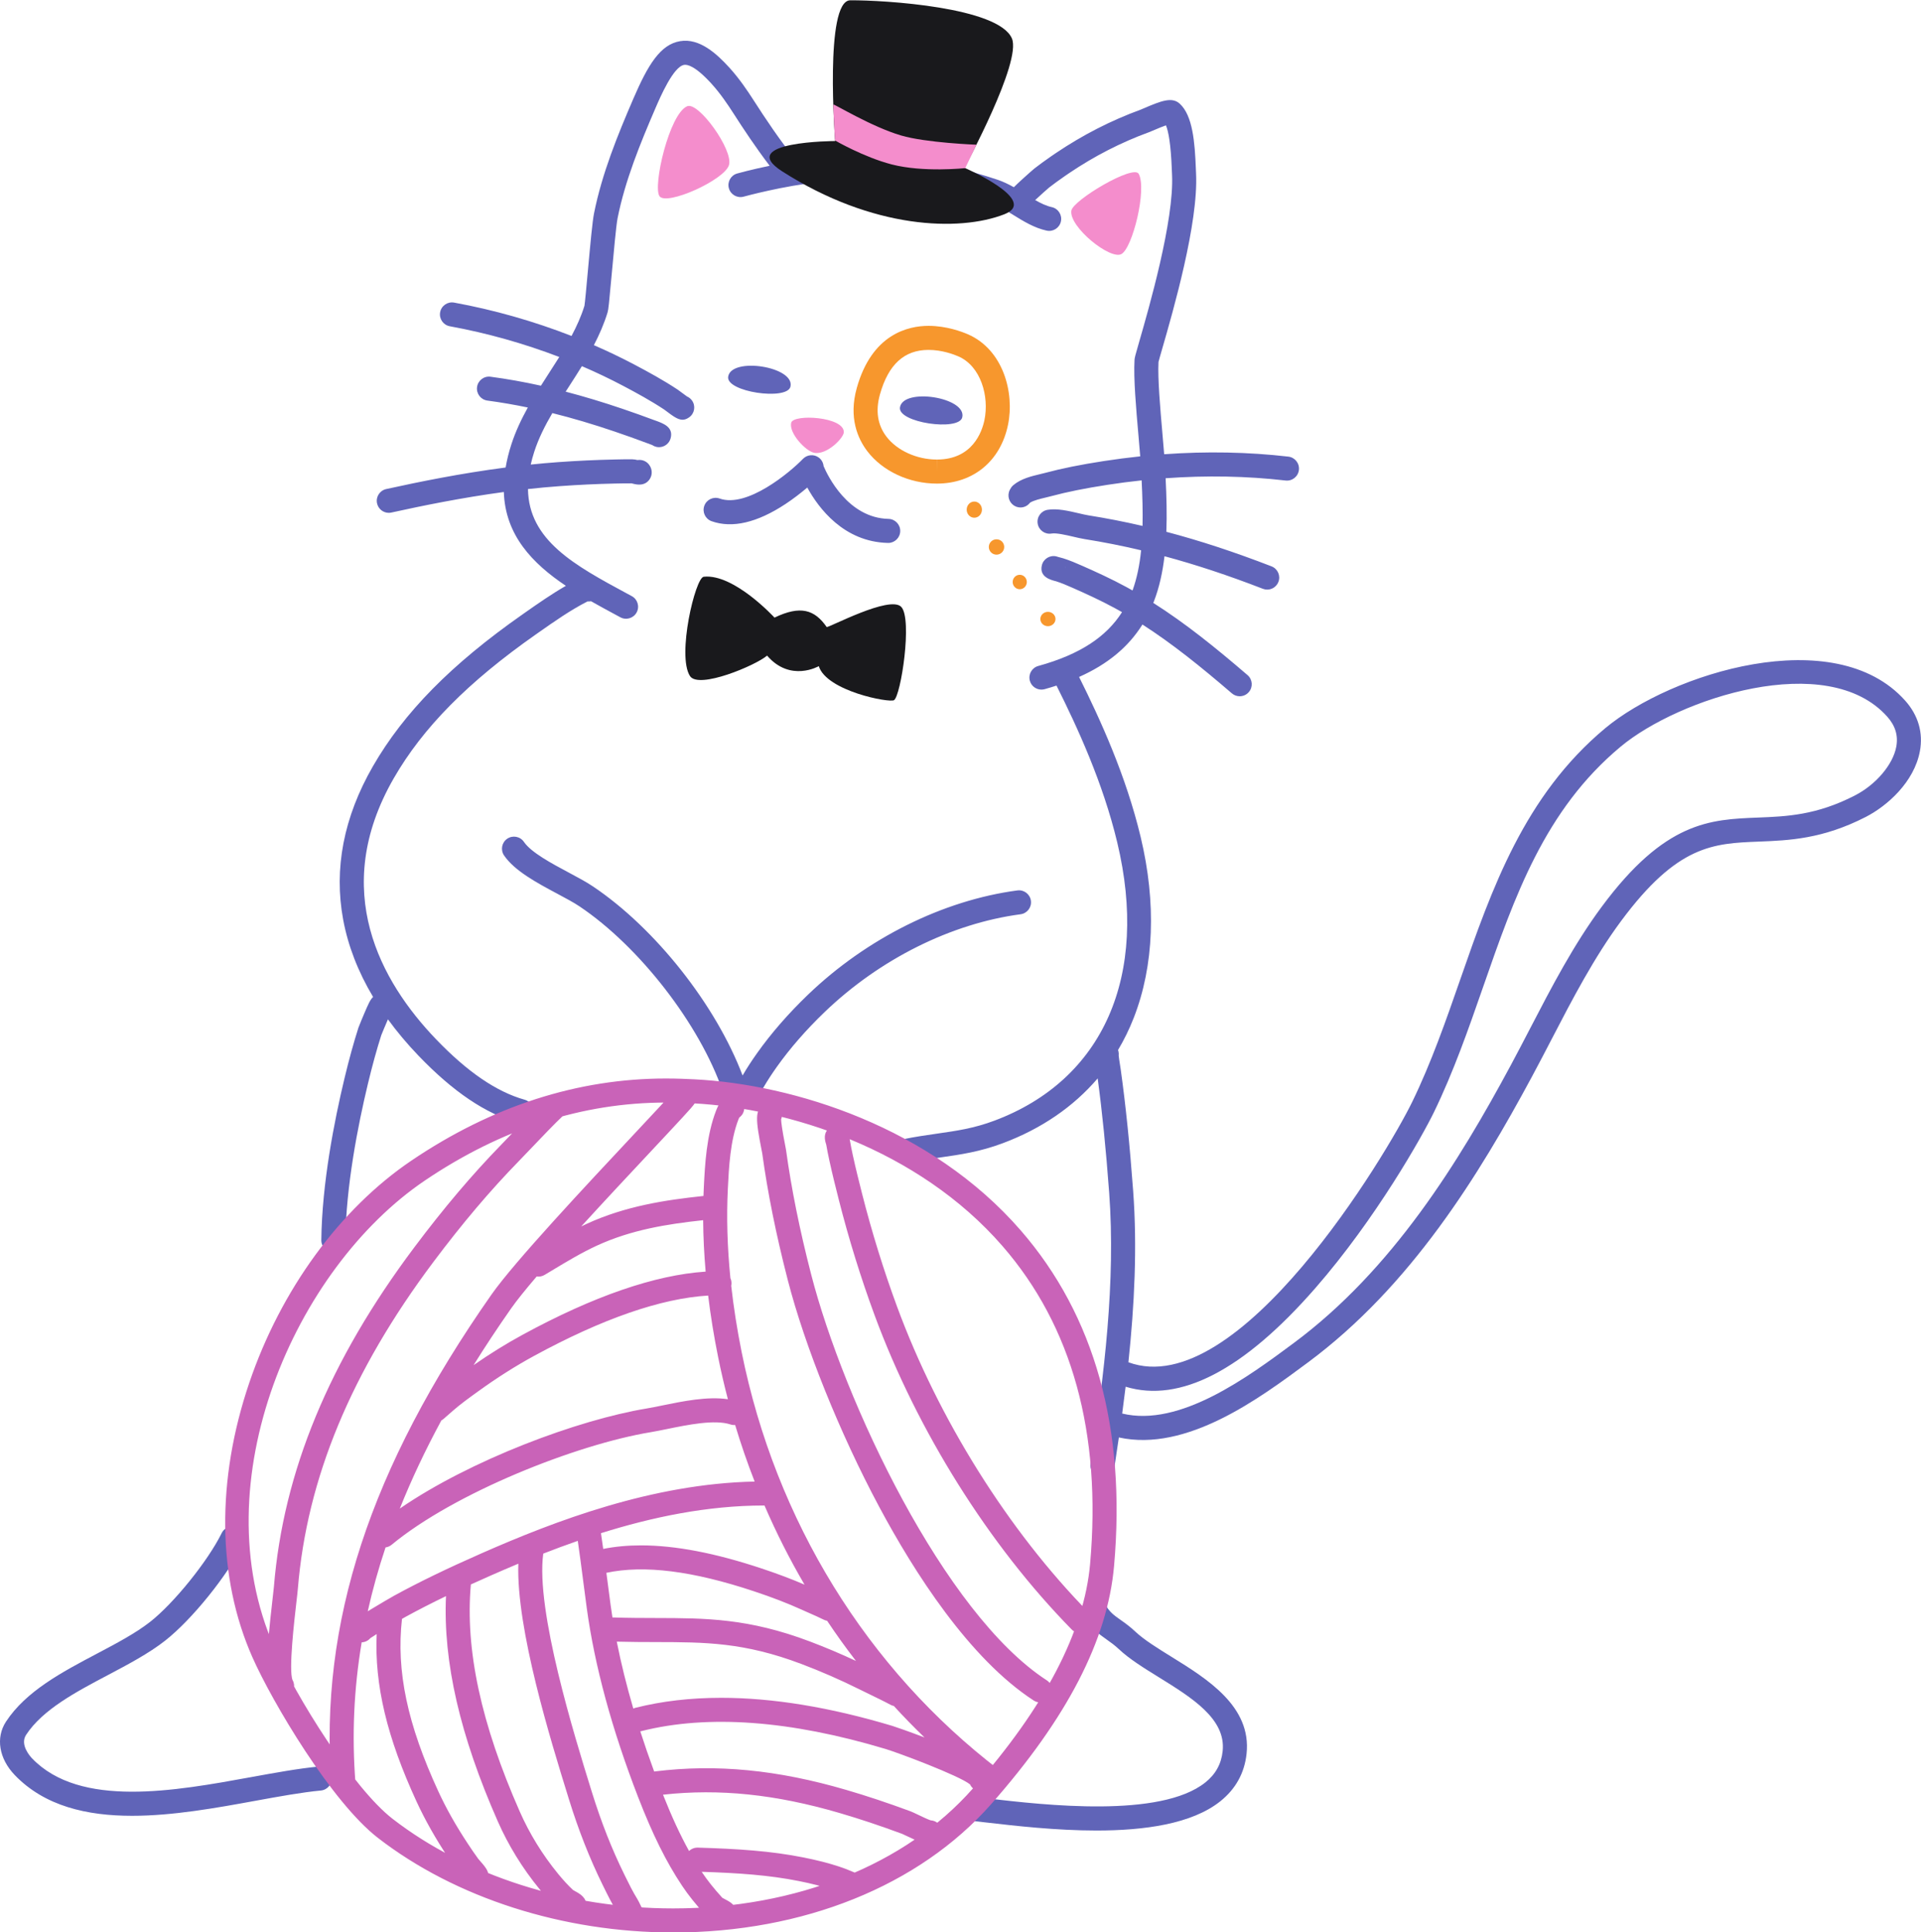 <?xml version="1.0" encoding="UTF-8"?><svg xmlns="http://www.w3.org/2000/svg" xmlns:xlink="http://www.w3.org/1999/xlink" height="682.9" preserveAspectRatio="xMidYMid meet" version="1.0" viewBox="0.0 -0.1 679.0 682.9" width="679.0" zoomAndPan="magnify"><defs><clipPath id="a"><path d="M 0 14 L 678.98 14 L 678.98 647 L 0 647 Z M 0 14"/></clipPath><clipPath id="b"><path d="M 79 381 L 395 381 L 395 682.871 L 79 682.871 Z M 79 381"/></clipPath></defs><g><g id="change1_1"><path d="M 373.078 218.672 C 373.078 220.07 371.879 221.207 370.402 221.207 C 368.926 221.207 367.727 220.07 367.727 218.672 C 367.727 217.273 368.926 216.137 370.402 216.137 C 371.879 216.137 373.078 217.273 373.078 218.672 Z M 362.941 205.594 C 362.941 207 361.82 208.145 360.441 208.145 C 359.062 208.145 357.941 207 357.941 205.594 C 357.941 204.188 359.062 203.043 360.441 203.043 C 361.82 203.043 362.941 204.188 362.941 205.594 Z M 354.953 193.168 C 354.98 194.668 353.777 195.902 352.277 195.926 C 350.773 195.953 349.531 194.754 349.508 193.258 C 349.484 191.762 350.684 190.523 352.188 190.5 C 353.691 190.477 354.93 191.672 354.953 193.168 Z M 347.078 180.02 C 347.078 181.598 345.867 182.879 344.379 182.879 C 342.891 182.879 341.684 181.598 341.684 180.02 C 341.684 178.441 342.891 177.156 344.379 177.156 C 345.867 177.156 347.078 178.441 347.078 180.02 Z M 347.965 148.344 C 347.094 152.539 343.719 162.297 331.184 162.312 L 331.152 166.562 L 331.152 162.312 C 324.051 162.312 317.043 159.121 313.297 154.176 C 310.176 150.062 309.414 145.059 311.027 139.301 C 313.996 128.711 319.617 123.562 328.211 123.562 C 332.969 123.562 337.156 125.156 338.734 125.844 C 346.715 129.309 349.691 140.004 347.965 148.344 Z M 342.121 118.047 C 340.055 117.148 334.562 115.062 328.211 115.062 C 321.035 115.062 308.195 117.91 302.844 137.008 C 299.891 147.535 303.215 154.949 306.523 159.312 C 311.902 166.406 321.34 170.812 331.152 170.812 C 331.152 170.812 331.191 170.812 331.191 170.812 C 344.023 170.797 353.641 162.848 356.285 150.07 C 358.672 138.562 354.516 123.43 342.121 118.047" fill="#f7972d" fill-rule="evenodd"/></g><g clip-path="url(#a)" id="change2_1"><path d="M 667.066 253.18 C 645.836 229.395 593.246 246.77 572.828 263.789 C 545.996 286.152 535.398 316.605 524.176 348.84 C 519.059 363.535 513.77 378.73 506.816 393.027 C 502.785 401.309 486.434 430.512 464.867 455.203 C 439.586 484.16 417.074 495.84 397.863 489.988 C 397.48 493.16 397.074 496.32 396.652 499.469 C 417.047 504.406 441.199 486.484 457.203 474.617 C 492.309 448.574 515.734 410.324 534.02 376.344 C 536.352 372.008 538.676 367.531 540.926 363.203 C 548.43 348.75 556.191 333.801 566.133 320.383 C 588.539 290.137 604.477 289.508 621.348 288.844 C 631.516 288.441 642.027 288.031 655.617 281.043 C 663.066 277.219 669.086 270.137 670.258 263.824 C 670.988 259.887 669.945 256.402 667.066 253.18 Z M 393.422 376.062 C 393.23 376.18 393.027 376.281 392.816 376.367 C 393.031 376.281 393.234 376.176 393.422 376.062 Z M 376.574 199.969 C 376.617 200.227 376.645 200.488 376.641 200.758 C 376.648 200.484 376.617 200.223 376.574 199.969 Z M 376.566 199.883 C 376.52 199.625 376.441 199.383 376.348 199.145 C 376.441 199.383 376.52 199.629 376.566 199.883 Z M 376.32 199.055 C 376.211 198.785 376.074 198.535 375.918 198.301 C 376.074 198.535 376.211 198.789 376.32 199.055 Z M 375.738 198.055 C 375.297 197.488 374.73 197.051 374.125 196.793 C 374.77 197.078 375.32 197.52 375.738 198.055 Z M 239.387 140.047 C 239.637 139.938 239.891 139.848 240.145 139.785 C 239.895 139.848 239.641 139.934 239.387 140.047 Z M 228.688 153.641 C 228.691 153.309 228.738 152.973 228.824 152.637 C 228.734 152.98 228.691 153.316 228.688 153.641 Z M 678.613 265.375 C 676.582 276.316 667.051 284.727 659.508 288.605 C 644.242 296.449 632.258 296.922 621.684 297.336 C 605.629 297.969 592.945 298.469 572.965 325.441 C 563.426 338.32 555.82 352.961 548.469 367.121 C 546.207 371.477 543.867 375.98 541.504 380.371 C 522.773 415.18 498.715 454.406 462.266 481.441 C 445.184 494.113 419.488 513.172 395.473 507.922 C 394.965 511.453 394.438 514.969 393.902 518.457 C 393.582 520.559 391.77 522.066 389.707 522.066 C 389.492 522.066 389.277 522.047 389.059 522.016 C 386.738 521.66 385.145 519.488 385.5 517.172 C 390.277 486.004 394.375 452.836 392.051 421.43 C 390.906 405.957 389.609 393.047 387.984 381.023 C 379.426 391.043 368.125 398.801 354.48 403.918 C 346.34 406.969 339.543 407.941 332.348 408.969 C 328.711 409.488 324.953 410.027 320.871 410.867 C 318.57 411.344 316.324 409.855 315.852 407.559 C 315.383 405.258 316.863 403.012 319.16 402.539 C 323.496 401.648 327.383 401.094 331.145 400.555 C 338.16 399.551 344.223 398.684 351.496 395.957 C 389.961 381.539 406.188 344.789 394.906 297.648 C 389.824 276.426 380.797 256.91 373.434 242.199 C 372.074 242.641 370.68 243.066 369.238 243.465 C 368.859 243.566 368.48 243.617 368.105 243.617 C 366.238 243.617 364.531 242.383 364.012 240.496 C 363.387 238.234 364.715 235.895 366.977 235.27 C 381.992 231.129 391.152 224.797 396.594 216.242 C 395.785 215.781 394.973 215.328 394.156 214.883 C 389.039 212.094 383.684 209.664 379.125 207.652 C 377.07 206.746 375.219 205.949 373.32 205.348 L 373.012 205.266 C 371.297 204.816 367.285 203.758 368.258 199.684 C 368.805 197.402 371.102 195.996 373.379 196.539 C 373.57 196.586 373.758 196.645 373.938 196.715 C 374.254 196.805 374.805 196.949 375.176 197.047 C 375.527 197.141 375.781 197.211 375.828 197.227 C 378.133 197.949 380.324 198.895 382.551 199.875 C 387.273 201.957 392.832 204.48 398.223 207.418 C 398.922 207.801 399.613 208.191 400.309 208.582 C 401.859 204.281 402.816 199.555 403.34 194.387 C 396.652 192.801 390.02 191.484 383.344 190.422 C 382.129 190.23 380.773 189.91 379.344 189.574 C 376.82 188.984 373.371 188.18 371.688 188.461 C 369.375 188.863 367.18 187.297 366.785 184.984 C 366.391 182.672 367.945 180.477 370.262 180.082 C 373.637 179.508 377.699 180.461 381.285 181.301 C 382.562 181.602 383.766 181.883 384.68 182.027 C 391.086 183.047 397.445 184.289 403.844 185.77 C 403.957 180.754 403.809 175.387 403.523 169.672 C 399.512 170.098 395.48 170.625 391.43 171.25 C 383.48 172.477 377.16 173.75 371.539 175.258 C 370.93 175.422 370.262 175.582 369.562 175.75 C 367.773 176.176 365.391 176.742 364.094 177.543 C 363.266 178.633 362.012 179.25 360.699 179.25 C 360.203 179.25 359.695 179.16 359.199 178.973 C 357.121 178.188 356.004 175.906 356.629 173.773 C 356.723 173.453 356.852 173.148 357.012 172.871 C 357.215 172.473 357.566 171.879 358.172 171.363 C 360.875 169.078 364.602 168.191 367.594 167.48 C 368.207 167.336 368.797 167.195 369.332 167.051 C 375.262 165.457 381.871 164.121 390.137 162.848 C 394.449 162.184 398.746 161.629 403.023 161.18 C 402.852 158.953 402.625 156.352 402.387 153.633 C 401.562 144.242 400.629 133.598 401.012 127.086 C 401.059 126.289 401.242 125.617 402.656 120.711 C 406.051 108.953 415.066 77.723 414.27 61.625 C 414.246 61.121 414.223 60.535 414.195 59.879 C 413.84 50.684 412.98 46.262 412.117 44.203 C 411.027 44.582 409.465 45.207 407.445 46.078 C 406.789 46.359 406.297 46.566 406.07 46.648 C 396.285 50.215 386.809 55.07 377.898 61.09 C 377.375 61.441 376.852 61.801 376.328 62.164 C 374.172 63.66 372.43 64.934 370.836 66.168 C 370.215 66.684 367.762 68.859 365.895 70.609 C 367.902 71.754 369.848 72.684 371.746 73.098 C 374.039 73.598 375.492 75.863 374.992 78.156 C 374.492 80.449 372.23 81.906 369.938 81.402 C 365.535 80.445 361.676 78.051 357.945 75.734 C 355.141 73.996 352.496 72.355 349.883 71.477 C 330.348 64.91 309.086 62.336 290.016 64.219 C 277.008 65.504 263.004 69.359 262.863 69.398 C 260.598 70.023 258.262 68.703 257.633 66.441 C 257.004 64.18 258.328 61.836 260.59 61.211 C 260.926 61.113 265.586 59.832 272.047 58.484 C 267.07 51.957 262.801 45.5 259.172 39.848 C 257.234 36.828 254.609 32.926 251.512 29.516 C 245.801 23.238 242.973 22.629 241.797 22.828 C 237.996 23.465 233.391 34.16 231.652 38.188 C 226.355 50.484 220.957 63.613 218.289 77.023 C 217.789 79.551 216.926 89.059 216.23 96.699 C 215.258 107.43 215.051 109.336 214.754 110.309 C 213.512 114.371 211.832 118.203 209.914 121.887 C 214.824 124.023 219.629 126.32 224.281 128.777 C 229.211 131.383 234.469 134.25 239.512 137.586 C 239.582 137.629 239.887 137.852 240.312 138.172 C 241.57 139.117 242.414 139.738 242.836 140.023 C 243.512 140.316 244.117 140.785 244.578 141.426 C 245.957 143.324 245.535 145.98 243.637 147.359 C 242.793 147.973 242.027 148.246 241.25 148.246 C 239.559 148.246 237.828 146.941 235.199 144.961 C 235.004 144.816 234.848 144.699 234.758 144.633 C 230.039 141.516 225.027 138.785 220.312 136.293 C 215.578 133.793 210.688 131.461 205.676 129.309 C 204.199 131.715 202.676 134.074 201.168 136.41 C 200.754 137.051 200.344 137.688 199.934 138.32 C 206.383 140.008 213.023 142.004 220.039 144.387 C 223.957 145.719 227.734 147.066 231.266 148.391 C 234.484 149.527 238.066 150.793 237.059 154.742 C 236.566 156.664 234.84 157.938 232.941 157.938 C 232.594 157.938 232.238 157.898 231.887 157.805 C 231.379 157.676 230.918 157.461 230.516 157.18 C 230.223 157.059 229.633 156.828 228.488 156.426 L 228.289 156.352 C 224.832 155.055 221.137 153.738 217.305 152.434 C 209.555 149.801 202.277 147.648 195.234 145.895 C 192.641 150.32 190.379 154.793 188.828 159.582 C 188.324 161.141 187.922 162.637 187.594 164.086 C 190.797 163.754 194.031 163.461 197.305 163.227 C 204.09 162.742 210.715 162.43 216.996 162.301 L 217.781 162.281 C 219.652 162.242 221.59 162.203 223.531 162.23 C 224.16 162.238 224.781 162.359 225.355 162.492 C 226.852 162.254 228.434 162.824 229.414 164.117 C 230.586 165.66 230.676 167.664 229.648 169.23 C 227.906 171.875 224.906 171.137 223.773 170.855 C 223.59 170.812 223.398 170.758 223.23 170.727 C 221.496 170.703 219.777 170.742 217.961 170.781 L 217.172 170.797 C 211.035 170.926 204.555 171.23 197.91 171.707 C 194.102 171.977 190.336 172.332 186.617 172.738 C 186.871 190.906 203.203 199.734 221.617 209.672 L 223.312 210.586 C 225.375 211.699 226.145 214.277 225.027 216.344 C 223.91 218.406 221.336 219.18 219.27 218.062 L 217.582 217.152 C 214.711 215.602 211.789 214.023 208.898 212.383 C 208.496 212.461 208.086 212.488 207.68 212.445 C 201.711 215.48 195.965 219.512 190.402 223.414 L 189.555 224.008 C 165.484 240.871 149.473 257.062 139.172 274.965 C 116.387 314.559 134.691 346.934 154.059 367.117 C 165.203 378.738 175.469 385.75 185.43 388.559 C 187.688 389.195 189.004 391.543 188.367 393.805 C 187.84 395.676 186.133 396.898 184.277 396.898 C 183.898 396.898 183.512 396.848 183.125 396.738 C 171.664 393.512 160.148 385.746 147.926 373.004 C 143.883 368.793 140.293 364.504 137.121 360.148 C 136.191 362.289 135.004 365.137 134.77 365.754 C 133.152 370.805 131.609 376.418 130.047 382.914 C 126.531 397.555 122.293 419.035 122.074 438.27 C 122.047 440.598 120.148 442.469 117.824 442.469 C 117.809 442.469 117.793 442.469 117.777 442.469 C 115.43 442.441 113.547 440.52 113.574 438.172 C 113.801 418.148 118.164 395.992 121.781 380.93 C 123.398 374.195 125.008 368.359 126.695 363.094 C 126.934 362.355 128.66 358.301 128.734 358.125 C 130.109 354.914 130.855 353.16 131.879 352.246 C 126.57 343.359 123.027 334.227 121.297 324.922 C 117.949 306.895 121.484 288.66 131.805 270.727 C 142.75 251.707 159.551 234.648 184.68 217.047 L 185.52 216.453 C 190.176 213.191 194.957 209.848 200.02 206.941 C 188.16 199.008 178.59 189.039 178.086 173.781 C 163.188 175.797 149.48 178.594 138.336 181.043 C 138.027 181.109 137.723 181.145 137.422 181.145 C 135.469 181.145 133.711 179.789 133.273 177.805 C 132.77 175.512 134.219 173.246 136.512 172.742 C 148.273 170.156 162.848 167.191 178.723 165.125 C 179.164 162.535 179.812 159.828 180.742 156.965 C 182.23 152.363 184.273 148.055 186.57 143.918 C 181.758 142.922 177.012 142.102 172.27 141.469 C 169.941 141.156 168.309 139.02 168.617 136.695 C 168.93 134.367 171.062 132.73 173.391 133.043 C 179.293 133.828 185.188 134.883 191.199 136.211 C 192.141 134.727 193.086 133.254 194.027 131.793 C 195.277 129.867 196.504 127.965 197.688 126.066 C 185.211 121.289 172.133 117.605 158.988 115.207 C 156.68 114.785 155.148 112.57 155.57 110.262 C 155.992 107.953 158.203 106.422 160.516 106.844 C 174.621 109.418 188.656 113.418 202.016 118.629 C 203.848 115.188 205.434 111.68 206.578 107.977 C 206.785 106.754 207.305 101.012 207.766 95.93 C 208.703 85.625 209.406 78.117 209.953 75.363 C 212.785 61.145 218.367 47.539 223.848 34.82 C 229.027 22.801 233.395 15.613 240.395 14.445 C 247.234 13.297 253.289 18.844 257.801 23.797 C 261.324 27.672 264.207 31.957 266.324 35.258 C 270.496 41.754 275.527 49.332 281.484 56.754 C 284.004 56.359 286.602 56.016 289.18 55.758 C 309.422 53.758 331.941 56.48 352.594 63.422 C 354.613 64.098 356.52 65.035 358.355 66.066 C 359.102 65.312 360.031 64.445 361.176 63.395 C 363.012 61.711 365.246 59.746 365.629 59.449 C 367.336 58.125 369.199 56.766 371.48 55.18 C 372.031 54.801 372.586 54.422 373.137 54.047 C 382.625 47.641 392.727 42.465 403.164 38.66 C 403.324 38.602 403.652 38.457 404.082 38.27 C 410.5 35.508 414.262 34.059 416.992 36.551 C 421.59 40.742 422.328 50.211 422.691 59.547 C 422.715 60.172 422.738 60.73 422.762 61.207 C 423.625 78.719 414.656 109.797 410.824 123.066 C 410.246 125.078 409.645 127.148 409.48 127.836 C 409.176 133.77 410.105 144.359 410.852 152.891 C 411.09 155.59 411.316 158.18 411.488 160.434 C 426.48 159.359 441.176 159.637 455.379 161.277 C 457.711 161.547 459.383 163.656 459.113 165.988 C 458.848 168.32 456.738 170 454.406 169.723 C 440.691 168.141 426.496 167.875 412 168.918 C 412.328 175.398 412.496 181.746 412.262 187.852 C 424.207 191 436.418 195.02 449.441 200.062 C 451.629 200.91 452.715 203.371 451.867 205.559 C 451.215 207.246 449.609 208.277 447.902 208.277 C 447.395 208.277 446.875 208.184 446.371 207.988 C 434.199 203.273 422.766 199.488 411.605 196.48 C 410.934 202.133 409.773 207.5 407.859 212.461 C 407.789 212.637 407.711 212.805 407.641 212.98 C 418.801 220.059 429.293 228.473 440.961 238.496 C 442.738 240.027 442.941 242.711 441.414 244.488 C 440.574 245.469 439.387 245.969 438.188 245.969 C 437.207 245.969 436.223 245.633 435.422 244.945 C 424.297 235.387 414.301 227.352 403.809 220.617 C 398.812 228.605 391.461 234.676 381.414 239.148 C 388.91 254.188 397.977 273.973 403.172 295.672 C 408.773 319.082 407.934 341.191 400.742 359.613 C 399.184 363.609 397.324 367.406 395.184 370.988 C 395.242 371.148 395.289 371.312 395.328 371.48 C 395.445 371.977 395.469 372.469 395.41 372.941 C 395.461 373.449 395.605 374.605 396.035 377.246 C 396.086 377.547 396.117 377.754 396.125 377.824 C 397.906 390.613 399.309 404.273 400.527 420.801 C 402 440.695 400.98 461.156 398.848 481.348 C 437.715 495.633 490.262 407.629 499.172 389.309 C 505.906 375.465 511.113 360.508 516.148 346.047 C 527.258 314.133 538.746 281.133 567.387 257.262 C 590.578 237.93 648.445 219.551 673.41 247.52 C 678.023 252.691 679.824 258.863 678.613 265.375 Z M 112.613 624.238 C 105.508 624.91 97.387 626.395 88.785 627.961 C 61.84 632.875 28.309 638.992 11.359 621.363 C 10.602 620.578 6.953 616.484 9.234 613.012 C 15.113 604.059 26.848 597.859 38.199 591.867 C 45.277 588.129 52.598 584.262 58.359 579.742 C 67.863 572.285 80.516 556.598 85.984 545.48 C 87.02 543.375 86.152 540.828 84.047 539.789 C 81.941 538.754 79.395 539.621 78.355 541.727 C 73.523 551.551 61.492 566.48 53.113 573.055 C 47.953 577.105 41.285 580.625 34.23 584.352 C 21.93 590.848 9.211 597.566 2.129 608.344 C -1.586 614.004 -0.371 621.426 5.23 627.254 C 15.781 638.227 30.707 641.637 46.695 641.637 C 61.184 641.637 76.547 638.836 90.312 636.324 C 98.727 634.789 106.676 633.34 113.41 632.703 C 115.746 632.48 117.465 630.41 117.242 628.07 C 117.023 625.734 114.941 624.023 112.613 624.238 Z M 364.391 318.242 C 364.078 315.914 361.938 314.281 359.617 314.59 C 333.328 318.082 306.352 331.512 285.598 351.434 C 278.664 358.094 272.605 365.047 267.594 372.105 C 265.68 374.801 264.047 377.312 262.602 379.785 C 262.566 379.855 262.523 379.926 262.477 380 C 253.051 355.105 231.652 327.973 209.555 313.156 C 207.172 311.559 204.148 309.945 200.945 308.234 C 195.059 305.094 187.73 301.18 185.195 297.445 C 183.879 295.504 181.234 295 179.289 296.316 C 177.348 297.637 176.844 300.281 178.164 302.223 C 181.879 307.691 189.883 311.965 196.941 315.734 C 199.949 317.34 202.793 318.855 204.82 320.219 C 226.012 334.426 247.309 361.91 255.453 385.574 C 256.055 387.316 257.676 388.418 259.418 388.441 C 259.664 389.082 260.133 389.688 260.875 390.27 C 261.57 390.812 262.504 391.168 263.508 391.168 C 264.594 391.168 265.766 390.75 266.809 389.703 C 267.477 389.031 267.879 388.191 268.004 387.32 C 268.398 386.645 268.895 385.816 269.199 385.32 C 269.492 384.832 269.758 384.395 269.941 384.074 C 271.262 381.82 272.758 379.516 274.523 377.027 C 279.227 370.402 284.934 363.855 291.484 357.566 C 310.965 338.867 336.203 326.273 360.734 323.016 C 363.062 322.707 364.699 320.57 364.391 318.242 Z M 414.066 585.441 C 409.098 582.363 404.402 579.461 401.305 576.551 C 399.34 574.699 397.598 573.477 396.066 572.395 C 393.68 570.711 392.102 569.602 390.523 566.707 C 389.398 564.648 386.816 563.887 384.758 565.016 C 382.695 566.141 381.938 568.723 383.062 570.781 C 385.59 575.406 388.426 577.406 391.168 579.34 C 392.535 580.305 393.953 581.305 395.484 582.742 C 399.203 586.238 404.25 589.359 409.594 592.668 C 421.297 599.91 433.395 607.398 432.16 618.805 C 431.672 623.34 429.668 626.953 426.039 629.852 C 410.145 642.547 369.18 637.82 349.488 635.547 C 347.344 635.301 345.41 635.074 343.738 634.898 C 341.398 634.66 339.312 636.348 339.066 638.684 C 338.82 641.016 340.516 643.105 342.848 643.355 C 344.496 643.527 346.398 643.746 348.516 643.992 C 358.824 645.18 373.211 646.84 387.562 646.84 C 404.438 646.84 421.266 644.547 431.348 636.492 C 436.758 632.168 439.875 626.527 440.613 619.723 C 442.426 602.988 426.699 593.258 414.066 585.441 Z M 279.391 136.562 C 281.074 129.477 258.52 125.93 257.379 133.012 C 256.504 138.434 278.207 141.547 279.391 136.562 Z M 340.117 147.414 C 341.801 140.328 319.25 136.781 318.105 143.863 C 317.234 149.285 338.934 152.398 340.117 147.414 Z M 254.363 176.09 C 264.035 179.52 279.188 166.859 283.77 162.117 C 283.797 162.09 283.824 162.059 283.852 162.031 C 285.336 160.539 287.695 160.355 289.391 161.602 C 290.395 162.344 290.988 163.449 291.102 164.617 C 292.535 167.996 299.707 182.953 314.047 183.285 C 316.391 183.34 318.25 185.285 318.195 187.633 C 318.141 189.945 316.25 191.785 313.949 191.785 C 313.914 191.785 313.883 191.785 313.848 191.781 C 298.227 191.422 289.312 179.441 285.344 172.207 C 283.105 174.105 280.387 176.215 277.637 178.027 C 267.602 184.641 258.816 186.688 251.523 184.105 C 249.312 183.32 248.152 180.891 248.938 178.68 C 249.719 176.465 252.145 175.309 254.363 176.09" fill="#6064b8"/></g><g id="change3_1"><path d="M 340.898 59.195 C 340.898 59.195 361.273 21.715 357.656 13.453 C 352.848 2.461 312.848 -0.066 300.551 0.004 C 291.316 0.055 295.195 49.746 295.195 49.746 C 295.195 49.746 259.914 49.859 276.422 60.426 C 308.484 80.961 339.074 81.812 354.961 75.641 C 367.602 70.73 340.898 59.195 340.898 59.195 Z M 318.578 214.41 C 322.547 218.719 318.449 245.742 316.004 247.348 C 314.434 248.371 292.168 244.156 289.41 235.328 C 289.41 235.328 279.363 241.156 271.137 231.605 C 267.105 235.074 246.945 243.566 243.883 238.832 C 239.199 231.586 245.758 204.055 248.738 203.734 C 259.441 202.578 273.758 218.176 273.758 218.176 C 283 213.73 287.969 215.41 292.195 221.496 C 292.711 221.918 314.609 210.102 318.578 214.41" fill="#19191c" fill-rule="evenodd"/></g><g clip-path="url(#b)" id="change4_1"><path d="M 381.836 577.062 C 380.734 577.062 379.637 576.637 378.805 575.789 C 349.582 546.047 324.172 505.52 309.094 464.602 C 304.262 451.484 300.023 437.824 296.504 423.992 C 295.379 419.566 294.191 414.812 293.148 410.031 C 292.664 407.812 292.324 406.074 292.039 404.422 C 292.016 404.336 291.98 404.238 291.949 404.145 C 291.113 401.605 291.566 399.684 293.297 398.434 C 294.824 397.328 296.895 397.355 298.445 398.504 C 299.574 399.34 300.172 400.629 300.168 401.934 C 300.258 402.227 300.344 402.543 300.398 402.875 C 300.66 404.43 300.988 406.082 301.453 408.227 C 302.469 412.879 303.633 417.547 304.742 421.895 C 308.188 435.441 312.336 448.82 317.07 461.66 C 331.746 501.488 356.457 540.918 384.867 569.836 C 386.512 571.508 386.488 574.199 384.812 575.844 C 383.988 576.656 382.91 577.062 381.836 577.062 Z M 99.719 600.023 C 98.277 600.023 96.867 599.289 96.07 597.961 C 93.566 593.785 94.215 583.316 96.289 565.465 C 96.527 563.43 96.73 561.668 96.809 560.73 C 100.129 520.062 116.371 480.797 146.473 440.691 C 156.871 426.828 166.918 414.977 177.176 404.449 C 178.238 403.359 179.703 401.824 181.344 400.109 C 185.348 395.91 190.336 390.688 193.133 388.098 C 194.852 386.5 197.543 386.602 199.137 388.32 C 200.734 390.043 200.633 392.73 198.91 394.328 C 196.305 396.742 191.418 401.863 187.492 405.98 C 185.828 407.719 184.344 409.277 183.262 410.387 C 173.262 420.645 163.449 432.227 153.27 445.793 C 124.16 484.578 108.465 522.402 105.277 561.422 C 105.191 562.504 104.988 564.242 104.73 566.445 C 104.051 572.336 101.973 590.219 103.402 593.656 C 104.555 595.66 103.891 598.223 101.902 599.418 C 101.219 599.828 100.465 600.023 99.719 600.023 Z M 367.691 601.582 C 366.898 601.582 366.098 601.359 365.383 600.895 C 342.586 586.102 323.082 555.48 310.738 532.395 C 296.859 506.445 284.48 475.73 278.434 452.234 C 274.293 436.145 271.344 421.504 269.414 407.484 C 269.395 407.375 269.324 407.023 269.23 406.535 C 267.098 395.664 266.699 391.996 270.156 390.164 C 272.23 389.062 274.801 389.855 275.902 391.93 C 276.512 393.078 276.539 394.379 276.094 395.496 C 276.121 396.48 276.395 398.91 277.57 404.902 C 277.719 405.648 277.812 406.16 277.836 406.324 C 279.719 420.02 282.605 434.344 286.664 450.117 C 298.266 495.195 333.684 570.191 370.008 593.766 C 371.977 595.043 372.535 597.676 371.262 599.645 C 370.445 600.898 369.082 601.578 367.691 601.582 Z M 189.699 451.031 C 185.824 455.562 182.664 459.465 180.672 462.309 C 175.934 469.07 171.508 475.754 167.391 482.363 C 173.164 478.355 178.949 474.77 184.637 471.672 C 209.746 457.996 231.508 450.492 249.418 449.312 C 248.879 443.121 248.582 437.059 248.535 431.137 C 235.715 432.52 223.172 434.516 210.938 440.141 C 205.516 442.637 200.207 445.832 195.074 448.926 L 192.5 450.473 C 191.625 450.996 190.637 451.168 189.699 451.031 Z M 156.008 501.898 C 150.309 512.43 145.422 522.793 141.316 533.055 C 166.301 515.871 204.254 501.711 228.57 497.68 C 230.195 497.41 232.125 497.016 234.168 496.598 C 241.387 495.117 250.109 493.336 257.281 494.414 C 255.984 489.469 254.824 484.461 253.809 479.41 C 252.328 472.062 251.16 464.844 250.305 457.773 C 233.605 458.781 212.906 465.953 188.703 479.137 C 182.23 482.66 175.609 486.859 169.02 491.621 L 168.648 491.891 C 165.742 493.988 162.734 496.16 160.09 498.473 C 159.574 498.926 157.254 500.953 156.875 501.285 C 156.844 501.316 156.809 501.348 156.773 501.379 C 156.531 501.582 156.277 501.758 156.008 501.898 Z M 226.59 546.062 C 238.719 546.062 252.82 548.773 269.223 554.234 C 274.859 556.109 279.84 557.984 284.367 559.938 C 279.109 550.949 274.383 541.605 270.219 531.969 C 270.141 531.973 270.062 531.973 269.98 531.973 C 250.012 531.973 230.398 536.102 212.418 541.754 C 212.707 543.699 212.969 545.535 213.215 547.312 C 217.383 546.48 221.836 546.062 226.59 546.062 Z M 136.277 546.781 C 133.75 554.352 131.652 561.875 129.984 569.367 C 130.434 569.09 130.918 568.797 131.426 568.484 C 134.621 566.551 138.141 564.488 139.301 563.852 C 148.059 559.059 157.852 554.309 170.125 548.906 C 196.242 537.406 230.621 524.262 266.738 523.508 C 264.184 516.969 261.887 510.309 259.848 503.531 C 259.305 503.57 258.738 503.508 258.188 503.324 C 252.672 501.484 242.965 503.473 235.875 504.926 C 233.75 505.359 231.742 505.77 229.961 506.066 C 203.73 510.41 160.691 527.434 138.43 545.844 C 137.789 546.371 137.043 546.68 136.277 546.781 Z M 216.477 571.535 C 222 571.719 227.047 571.727 231.949 571.738 C 249.434 571.773 264.531 571.805 286.32 580.047 C 291.766 582.105 297.203 584.402 302.551 586.906 C 298.992 582.301 295.594 577.57 292.359 572.719 C 291.922 572.648 291.492 572.504 291.082 572.289 C 289.953 571.699 287.363 570.559 285.473 569.727 C 284.609 569.344 283.836 569.004 283.289 568.754 C 278.402 566.535 272.922 564.422 266.539 562.301 C 244.832 555.074 227.711 552.922 214.332 555.758 C 214.387 556.16 214.438 556.559 214.488 556.965 C 214.891 560.09 215.312 563.359 215.82 567.09 C 216.02 568.562 216.238 570.043 216.477 571.535 Z M 254.922 599.934 C 273.121 599.934 293.355 603.25 315.418 609.863 C 316.656 610.238 321.363 611.883 326.77 613.945 C 323.043 610.352 319.434 606.645 315.941 602.828 C 315.531 602.746 315.125 602.602 314.738 602.387 C 313.027 601.445 309.582 599.77 306.816 598.426 C 305.613 597.84 304.527 597.312 303.742 596.922 C 297.066 593.602 290.191 590.598 283.312 587.996 C 262.973 580.301 249.273 580.273 231.93 580.238 C 227.496 580.23 222.945 580.219 218.004 580.086 C 219.512 587.711 221.465 595.605 223.848 603.742 C 224.098 603.625 224.363 603.527 224.645 603.457 C 233.984 601.105 244.094 599.934 254.922 599.934 Z M 223.945 681.93 C 221.133 681.93 219.848 679.238 218.793 677.031 C 218.551 676.52 218.184 675.75 218.035 675.512 C 216.242 672.625 214.762 669.613 213.328 666.699 L 213.102 666.242 C 208.438 656.773 204.516 646.824 201.105 635.832 L 200.836 634.953 C 194.703 615.18 182.418 575.566 183.215 552.535 C 179.883 553.926 176.656 555.316 173.551 556.684 C 171.078 557.773 168.711 558.832 166.434 559.871 C 164.367 582.852 170.027 609.129 183.742 640.199 C 187.176 647.98 191.719 655.355 197.25 662.125 C 199.062 664.34 200.785 666.211 202.52 667.84 C 202.703 667.965 203.129 668.195 203.395 668.344 C 204.91 669.176 207.453 670.574 207.254 673.598 C 207.137 675.355 205.996 676.863 204.281 677.531 C 202.277 678.312 200.047 677.469 199.031 675.641 C 198.25 675.211 197.465 674.75 196.801 674.133 C 194.762 672.223 192.754 670.055 190.668 667.504 C 184.652 660.145 179.707 652.109 175.965 643.633 C 162.602 613.352 156.586 587.234 157.641 563.996 C 152.48 566.488 147.793 568.895 143.387 571.305 C 143.066 571.48 142.621 571.734 142.086 572.043 C 140.012 590.445 143.977 609.254 154.945 633.027 C 157.762 639.129 161.191 645.203 165.434 651.605 C 166.52 653.246 167.754 655.105 169.035 656.828 C 169.188 657.035 169.652 657.562 169.992 657.949 C 171.672 659.848 173.965 662.449 171.836 665.383 C 170.812 666.785 168.727 667.75 166.387 666.73 C 165.172 666.203 164.328 665.18 163.992 663.996 C 163.859 663.844 163.727 663.695 163.617 663.57 C 163.086 662.965 162.578 662.395 162.215 661.898 C 160.797 659.992 159.496 658.031 158.348 656.301 C 153.863 649.535 150.227 643.086 147.227 636.59 C 136.797 613.977 132.344 595.422 133.141 577.41 C 132.176 578.016 131.383 578.523 130.902 578.855 C 130.156 579.727 129.062 580.285 127.84 580.328 C 125.066 596.832 124.352 613.25 125.625 629.797 C 125.805 632.137 124.055 634.184 121.715 634.359 C 119.371 634.547 117.328 632.793 117.152 630.449 C 112.777 573.715 130.754 518.734 173.711 457.43 C 181.777 445.922 207.234 418.75 224.078 400.77 C 230.727 393.676 237.027 386.953 238.402 385.262 C 239.348 383.465 241.484 382.555 243.48 383.211 C 244.863 383.66 245.926 384.797 246.285 386.203 C 246.918 388.66 246.145 389.5 241.125 394.957 C 238.453 397.863 234.664 401.902 230.281 406.582 C 222.914 414.445 213.883 424.086 205.434 433.348 C 206.078 433.031 206.73 432.723 207.387 432.418 C 221.039 426.141 235.184 424 248.648 422.574 C 248.684 421.598 248.723 420.621 248.77 419.648 C 249.176 411.441 249.68 401.227 253.152 392.285 C 254.461 389.035 255.879 387.512 257.914 387.148 C 259.426 386.879 260.941 387.398 261.977 388.535 C 263.559 390.273 263.43 392.961 261.691 394.539 C 261.57 394.648 261.445 394.75 261.316 394.844 C 261.219 395.047 261.117 395.262 261.039 395.445 C 258.102 403.02 257.633 412.473 257.262 420.066 C 256.766 430.117 257.074 440.672 258.172 451.637 C 258.418 452.172 258.555 452.77 258.555 453.398 C 258.555 453.715 258.523 454.02 258.457 454.316 C 259.309 461.938 260.535 469.758 262.141 477.73 C 274.133 537.305 306.488 589.785 353.246 625.508 C 355.109 626.934 355.469 629.598 354.043 631.465 C 352.738 633.172 350.398 633.613 348.578 632.586 C 348.031 632.852 347.426 633 346.777 633.008 C 345.039 632.988 343.547 632.016 342.863 630.535 C 339.051 627.449 317.578 619.387 312.977 618.008 C 279.273 607.898 250.254 605.777 226.719 611.699 C 226.586 611.734 226.453 611.762 226.316 611.781 C 227.82 616.449 229.457 621.191 231.227 626 C 231.34 625.977 231.453 625.957 231.566 625.941 C 253.281 623.277 274.75 625.355 299.133 632.488 C 306.43 634.621 313.848 637.094 321.82 640.043 C 322.383 640.254 323.141 640.613 324.434 641.23 C 325.609 641.797 327.965 642.922 328.938 643.242 C 330.777 643.324 332.418 644.602 332.879 646.477 C 333.438 648.758 332.043 651.059 329.762 651.617 C 327.746 652.105 325.801 651.312 320.762 648.898 C 320.07 648.566 319.125 648.113 318.859 648.012 C 311.086 645.133 303.848 642.723 296.746 640.645 C 274.176 634.043 254.289 631.973 234.348 634.176 C 237.449 641.988 240.422 648.43 243.559 654.078 C 244.355 653.309 245.449 652.855 246.645 652.883 C 260.746 653.301 272.508 654.055 284.082 656.375 C 288.914 657.34 292.871 658.355 296.535 659.559 C 298.289 660.137 299.859 660.734 301.328 661.387 C 301.414 661.422 301.539 661.469 301.672 661.523 C 302.84 661.98 305.949 663.203 305.531 666.598 C 305.285 668.578 303.762 670.086 301.73 670.352 C 300.504 670.508 299.328 670.129 298.445 669.387 C 298.227 669.301 298.027 669.219 297.887 669.156 C 296.676 668.621 295.367 668.121 293.883 667.633 C 290.547 666.535 286.902 665.605 282.414 664.707 C 271.859 662.594 260.973 661.844 248.02 661.43 C 248.07 661.504 248.117 661.574 248.168 661.648 C 250.066 664.496 252.34 667.348 255.312 670.613 C 255.52 670.746 255.949 670.965 256.246 671.117 C 257.73 671.883 259.977 673.035 260.48 675.605 C 260.766 677.07 260.352 678.586 259.344 679.762 C 257.812 681.539 255.129 681.742 253.348 680.215 C 252.816 679.758 252.426 679.191 252.18 678.586 C 251.172 678.066 250.059 677.465 249.168 676.488 C 245.836 672.84 243.27 669.625 241.098 666.367 C 235.488 657.965 230.703 648.32 225.578 635.098 C 216.297 611.125 210.18 588.629 207.398 568.238 C 206.887 564.484 206.465 561.195 206.059 558.051 C 205.484 553.605 204.938 549.352 204.223 544.465 C 200.047 545.914 195.973 547.43 192.02 548.977 C 189.285 569.012 203.059 613.422 208.953 632.438 L 209.227 633.316 C 212.5 643.879 216.262 653.422 220.727 662.484 L 220.953 662.945 C 222.359 665.801 223.684 668.496 225.258 671.027 C 225.652 671.664 226.047 672.492 226.469 673.371 C 226.535 673.516 226.617 673.684 226.699 673.859 C 227.848 674.688 228.559 676.066 228.465 677.586 C 228.293 680.25 226.434 681.539 224.895 681.836 C 224.562 681.898 224.246 681.93 223.945 681.93 Z M 235.375 389.562 C 205.887 389.562 177.219 398.836 150.172 417.121 C 104.242 448.176 71.09 523.555 96.945 582.066 C 104.684 599.582 124.82 631.906 138.758 642.699 C 164.742 662.824 200.887 674.367 237.926 674.371 C 237.926 674.371 237.934 674.371 237.934 674.371 C 281.48 674.371 320.086 658.934 343.855 632.012 C 369.246 603.254 383.191 576.539 385.309 552.613 C 389.395 506.422 378.98 468.633 354.359 440.305 C 324.293 405.707 278.215 391.555 245.121 389.844 C 242.418 389.703 239.148 389.562 235.375 389.562 Z M 237.934 682.871 C 237.93 682.871 237.93 682.871 237.922 682.871 C 199.039 682.867 160.996 670.676 133.555 649.422 C 117.219 636.773 96.297 601.625 89.172 585.504 C 76.781 557.465 76.41 523.027 88.129 488.543 C 99.27 455.762 120.148 427.16 145.41 410.082 C 173.891 390.824 204.156 381.062 235.375 381.062 C 239.344 381.062 242.75 381.211 245.559 381.355 C 280.398 383.156 328.961 398.121 360.773 434.727 C 386.973 464.867 398.074 504.781 393.777 553.359 C 391.465 579.5 377.223 607.066 350.227 637.637 C 324.844 666.383 283.914 682.871 237.934 682.871" fill="#c963b8"/></g><g id="change5_1"><path d="M 402.496 61.348 C 400.621 57.914 379.23 70.672 378.676 74.348 C 377.816 80.059 392.402 91.855 396.371 89.691 C 400.34 87.523 405.438 66.738 402.496 61.348 Z M 242.91 37.441 C 236.547 40.121 230.66 65.781 233.117 69.254 C 235.578 72.723 256.027 63.562 257.66 58.258 C 259.289 52.957 246.891 35.766 242.91 37.441 Z M 294.566 36.84 C 294.418 36.898 295.125 49.531 295.125 49.531 C 295.125 49.531 305.238 55.422 315.156 58.004 C 326.359 60.918 341.176 59.32 341.176 59.32 L 345.137 51.047 C 345.137 51.047 327.336 50.387 318.48 47.777 C 308 44.688 294.973 36.668 294.566 36.84 Z M 298.254 152.684 C 298.164 154.762 292.098 160.895 287.668 159.902 C 284.746 159.246 278.816 153.027 279.648 149.328 C 280.367 146.109 298.488 147.137 298.254 152.684" fill="#f48dcc" fill-rule="evenodd"/></g></g></svg>